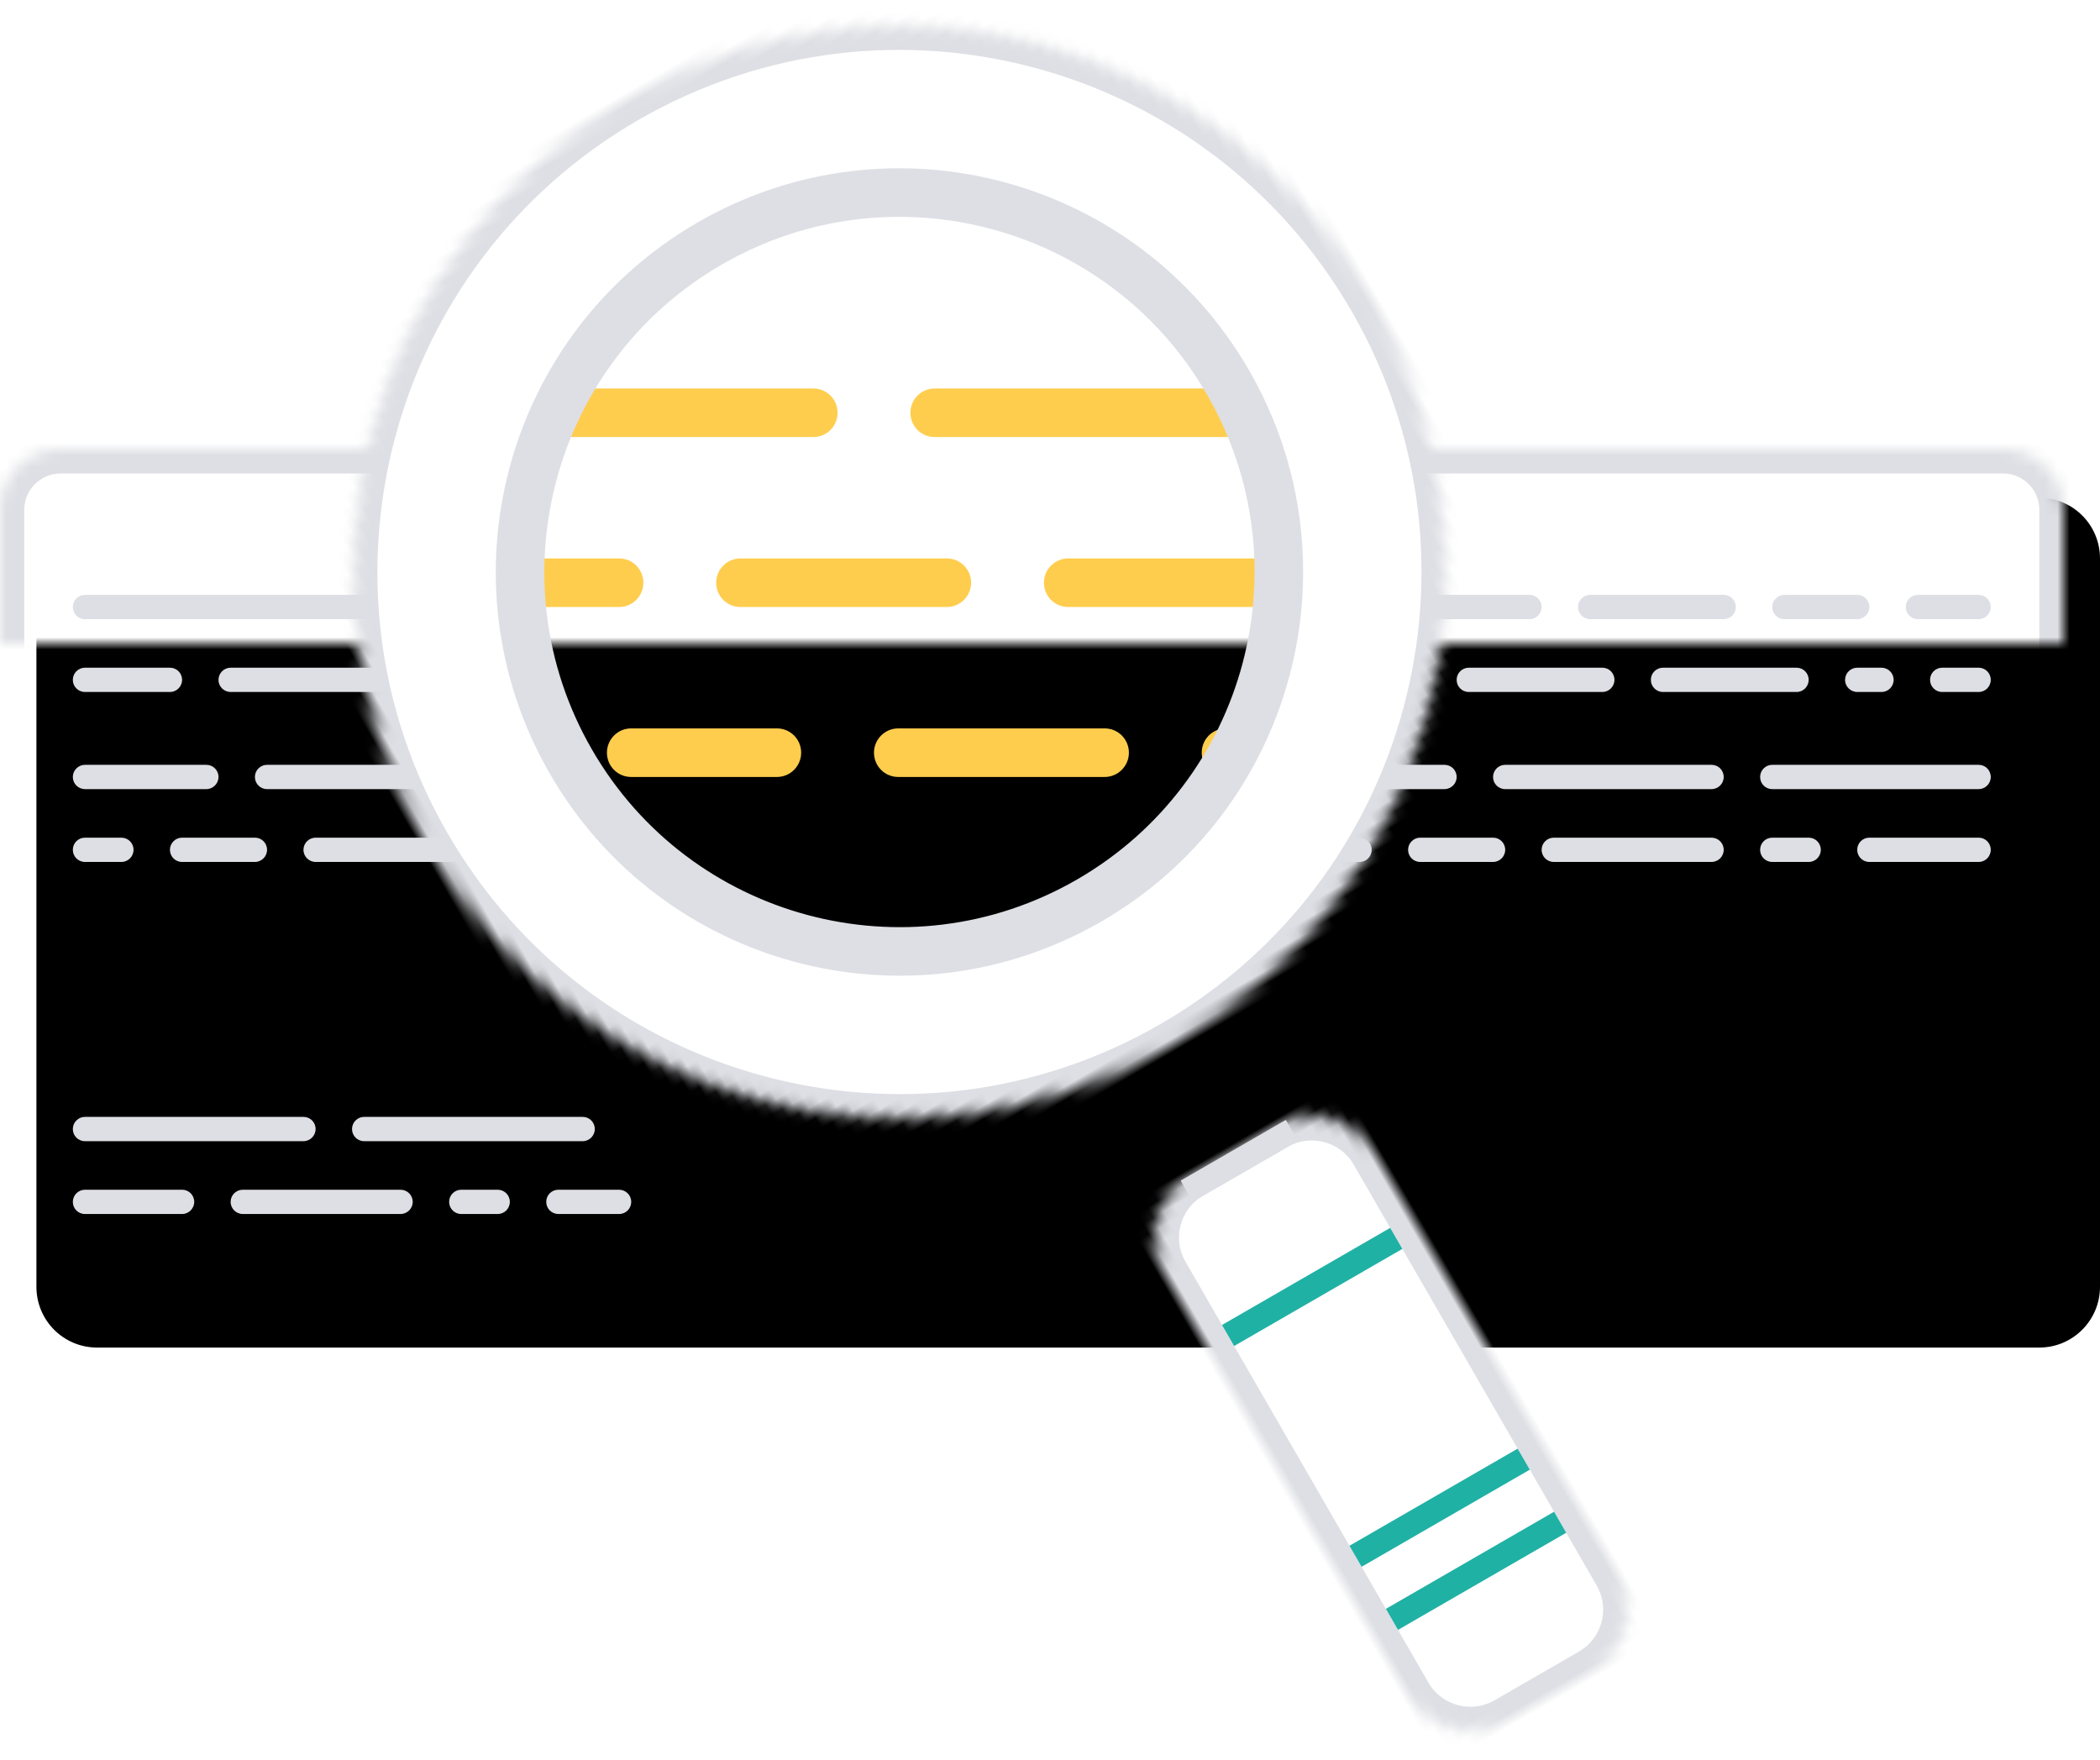 <?xml version="1.0" encoding="UTF-8" standalone="no"?>
<svg width="173px" height="145px" viewBox="0 0 173 145" version="1.1" xmlns="http://www.w3.org/2000/svg" xmlns:xlink="http://www.w3.org/1999/xlink">
    <!-- Generator: sketchtool 39.1 (31720) - http://www.bohemiancoding.com/sketch -->
    <title>6EFBCCA9-5290-433D-8654-E09DD5426140</title>
    <desc>Created with sketchtool.</desc>
    <defs>
        <path d="M105.784,54 L165.001,54 C167.762,54 170,56.23 170,59.006 L170,118.994 C170,121.759 167.757,124 165.004,124 L4.996,124 C2.237,124 0,121.77 0,118.994 L0,59.006 L0,59.006 C0,56.241 2.238,54 5.001,54 L32.008,54" id="path-1"></path>
        <filter x="-50%" y="-50%" width="200%" height="200%" filterUnits="objectBoundingBox" id="filter-2">
            <feOffset dx="3" dy="4" in="SourceAlpha" result="shadowOffsetOuter1"></feOffset>
            <feComposite in="shadowOffsetOuter1" in2="SourceAlpha" operator="out" result="shadowOffsetOuter1"></feComposite>
            <feColorMatrix values="0 0 0 0 0   0 0 0 0 0   0 0 0 0 0  0 0 0 0.03 0" type="matrix" in="shadowOffsetOuter1"></feColorMatrix>
        </filter>
        <mask id="mask-3" maskContentUnits="userSpaceOnUse" maskUnits="objectBoundingBox" x="0" y="0" width="170" height="70" fill="white">
            <use xlink:href="#path-1"></use>
        </mask>
        <filter x="-50%" y="-50%" width="200%" height="200%" filterUnits="objectBoundingBox" id="filter-4">
            <feOffset dx="3" dy="4" in="SourceAlpha" result="shadowOffsetOuter1"></feOffset>
            <feColorMatrix values="0 0 0 0 0   0 0 0 0 0   0 0 0 0 0  0 0 0 0.03 0" type="matrix" in="shadowOffsetOuter1" result="shadowMatrixOuter1"></feColorMatrix>
            <feMerge>
                <feMergeNode in="shadowMatrixOuter1"></feMergeNode>
                <feMergeNode in="SourceGraphic"></feMergeNode>
            </feMerge>
        </filter>
        <rect id="path-5" x="40" y="79" width="10" height="32" rx="5"></rect>
        <mask id="mask-6" maskContentUnits="userSpaceOnUse" maskUnits="objectBoundingBox" x="0" y="0" width="10" height="32" fill="white">
            <use xlink:href="#path-5"></use>
        </mask>
        <path d="M45,90 C69.853,90 90,69.853 90,45 C90,20.147 69.853,-2.06057393e-13 45,-2.06057393e-13 C20.147,-2.06057393e-13 -7.46069873e-14,20.147 -7.46069873e-14,45 C-7.46069873e-14,69.853 20.147,90 45,90 Z M35,105.99 C35,102.682 37.677,100 41.001,100 L48.999,100 C52.313,100 55,102.686 55,105.99 L55,146.01 C55,149.318 52.323,152 48.999,152 L41.001,152 C37.687,152 35,149.314 35,146.01 L35,105.99 Z M45,76.25 C62.259,76.25 76.25,62.259 76.25,45 C76.25,27.741 62.259,13.75 45,13.75 C27.741,13.75 13.75,27.741 13.75,45 C13.75,62.259 27.741,76.25 45,76.25 Z" id="path-7"></path>
        <mask id="mask-8" maskContentUnits="userSpaceOnUse" maskUnits="objectBoundingBox" x="0" y="0" width="90" height="152" fill="white">
            <use xlink:href="#path-7"></use>
        </mask>
    </defs>
    <g id="Page-1" stroke="none" stroke-width="1" fill="none" fill-rule="evenodd">
        <g id="002a_Solutions" transform="translate(-355, -935)">
            <g id="Content-discovery" transform="translate(0, 843)">
                <g id="Group-2" transform="translate(354, 75)">
                    <g id="Icon" transform="translate(1, 0)">
                        <g id="Rectangle-31">
                            <use fill="black" fill-opacity="1" filter="url(#filter-2)" xlink:href="#path-1"></use>
                            <use stroke="#DEDFE4" mask="url(#mask-3)" stroke-width="4" fill="#FFFFFF" fill-rule="evenodd" xlink:href="#path-1"></use>
                        </g>
                        <path d="M6,67 C6,66.448 6.446,66 6.993,66 L32.007,66 C32.555,66 33,66.444 33,67 C33,67.552 32.554,68 32.007,68 L6.993,68 C6.445,68 6,67.556 6,67 Z M6,73 C6,72.448 6.446,72 6.998,72 L14.002,72 C14.553,72 15,72.444 15,73 C15,73.552 14.554,74 14.002,74 L6.998,74 C6.447,74 6,73.556 6,73 Z M18,73 C18,72.448 18.449,72 19.007,72 L31.993,72 C32.549,72 33,72.444 33,73 C33,73.552 32.551,74 31.993,74 L19.007,74 C18.451,74 18,73.556 18,73 Z M6,81 C6,80.448 6.456,80 7.002,80 L16.998,80 C17.551,80 18,80.444 18,81 C18,81.552 17.544,82 16.998,82 L7.002,82 C6.449,82 6,81.556 6,81 Z M21,81 C21,80.448 21.451,80 21.995,80 L39.005,80 C39.555,80 40,80.444 40,81 C40,81.552 39.549,82 39.005,82 L21.995,82 C21.445,82 21,81.556 21,81 Z M6,87 C6,86.448 6.444,86 7,86 L10,86 C10.552,86 11,86.444 11,87 C11,87.552 10.556,88 10,88 L7,88 C6.448,88 6,87.556 6,87 Z M14,87 C14,86.448 14.453,86 14.997,86 L21.003,86 C21.554,86 22,86.444 22,87 C22,87.552 21.547,88 21.003,88 L14.997,88 C14.446,88 14,87.556 14,87 Z M25,87 C25,86.448 25.449,86 26.007,86 L38.993,86 C39.549,86 40,86.444 40,87 C40,87.552 39.551,88 38.993,88 L26.007,88 C25.451,88 25,87.556 25,87 Z" id="Combined-Shape" fill="#DEDFE4"></path>
                        <path d="M108,67 C108,66.448 108.451,66 108.995,66 L126.005,66 C126.555,66 127,66.444 127,67 C127,67.552 126.549,68 126.005,68 L108.995,68 C108.445,68 108,67.556 108,67 Z M130,67 C130,66.448 130.447,66 130.999,66 L142.001,66 C142.553,66 143,66.444 143,67 C143,67.552 142.553,68 142.001,68 L130.999,68 C130.447,68 130,67.556 130,67 Z M146,67 C146,66.448 146.453,66 146.997,66 L153.003,66 C153.554,66 154,66.444 154,67 C154,67.552 153.547,68 153.003,68 L146.997,68 C146.446,68 146,67.556 146,67 Z M157,67 C157,66.448 157.438,66 158.003,66 L162.997,66 C163.551,66 164,66.444 164,67 C164,67.552 163.562,68 162.997,68 L158.003,68 C157.449,68 157,67.556 157,67 Z M108,73 C108,72.448 108.446,72 108.998,72 L116.002,72 C116.553,72 117,72.444 117,73 C117,73.552 116.554,74 116.002,74 L108.998,74 C108.447,74 108,73.556 108,73 Z M120,73 C120,72.448 120.447,72 120.999,72 L132.001,72 C132.553,72 133,72.444 133,73 C133,73.552 132.553,74 132.001,74 L120.999,74 C120.447,74 120,73.556 120,73 Z M136,73 C136,72.448 136.447,72 136.999,72 L148.001,72 C148.553,72 149,72.444 149,73 C149,73.552 148.553,74 148.001,74 L136.999,74 C136.447,74 136,73.556 136,73 Z M152,73 C152,72.448 152.443,72 153.009,72 L154.991,72 C155.548,72 156,72.444 156,73 C156,73.552 155.557,74 154.991,74 L153.009,74 C152.452,74 152,73.556 152,73 Z M159,73 C159,72.448 159.444,72 160,72 L163,72 C163.552,72 164,72.444 164,73 C164,73.552 163.556,74 163,74 L160,74 C159.448,74 159,73.556 159,73 Z M108,81 C108,80.448 108.456,80 109.002,80 L118.998,80 C119.551,80 120,80.444 120,81 C120,81.552 119.544,82 118.998,82 L109.002,82 C108.449,82 108,81.556 108,81 Z M123,81 C123,80.448 123.451,80 123.995,80 L141.005,80 C141.555,80 142,80.444 142,81 C142,81.552 141.549,82 141.005,82 L123.995,82 C123.445,82 123,81.556 123,81 Z M145,81 C145,80.448 145.451,80 145.995,80 L163.005,80 C163.555,80 164,80.444 164,81 C164,81.552 163.549,82 163.005,82 L145.995,82 C145.445,82 145,81.556 145,81 Z M108,87 C108,86.448 108.444,86 109,86 L112,86 C112.552,86 113,86.444 113,87 C113,87.552 112.556,88 112,88 L109,88 C108.448,88 108,87.556 108,87 Z M116,87 C116,86.448 116.453,86 116.997,86 L123.003,86 C123.554,86 124,86.444 124,87 C124,87.552 123.547,88 123.003,88 L116.997,88 C116.446,88 116,87.556 116,87 Z M127,87 C127,86.448 127.449,86 128.007,86 L140.993,86 C141.549,86 142,86.444 142,87 C142,87.552 141.551,88 140.993,88 L128.007,88 C127.451,88 127,87.556 127,87 Z M145,87 C145,86.448 145.444,86 146,86 L149,86 C149.552,86 150,86.444 150,87 C150,87.552 149.556,88 149,88 L146,88 C145.448,88 145,87.556 145,87 Z M153,87 C153,86.448 153.445,86 153.996,86 L163.004,86 C163.554,86 164,86.444 164,87 C164,87.552 163.555,88 163.004,88 L153.996,88 C153.446,88 153,87.556 153,87 Z" id="Combined-Shape" fill="#DEDFE4"></path>
                        <path d="M6,110 C6,109.448 6.455,109 6.992,109 L25.008,109 C25.556,109 26,109.444 26,110 C26,110.552 25.545,111 25.008,111 L6.992,111 C6.444,111 6,110.556 6,110 Z M29,110 C29,109.448 29.455,109 29.992,109 L48.008,109 C48.556,109 49,109.444 49,110 C49,110.552 48.545,111 48.008,111 L29.992,111 C29.444,111 29,110.556 29,110 Z M6,116 C6,115.448 6.456,115 6.995,115 L15.005,115 C15.554,115 16,115.444 16,116 C16,116.552 15.544,117 15.005,117 L6.995,117 C6.446,117 6,116.556 6,116 Z M19,116 C19,115.448 19.449,115 20.007,115 L32.993,115 C33.549,115 34,115.444 34,116 C34,116.552 33.551,117 32.993,117 L20.007,117 C19.451,117 19,116.556 19,116 Z M37,116 C37,115.448 37.444,115 38,115 L41,115 C41.552,115 42,115.444 42,116 C42,116.552 41.556,117 41,117 L38,117 C37.448,117 37,116.556 37,116 Z M45,116 C45,115.448 45.438,115 46.003,115 L50.997,115 C51.551,115 52,115.444 52,116 C52,116.552 51.562,117 50.997,117 L46.003,117 C45.449,117 45,116.556 45,116 Z" id="Combined-Shape" fill="#DEDFE4"></path>
                        <path d="M37,51 C37,49.895 37.889,49 39.002,49 L66.998,49 C68.104,49 69,49.888 69,51 C69,52.105 68.111,53 66.998,53 L39.002,53 C37.896,53 37,52.112 37,51 Z M75,51 C75,49.895 75.889,49 77.002,49 L104.998,49 C106.104,49 107,49.888 107,51 C107,52.105 106.111,53 104.998,53 L77.002,53 C75.896,53 75,52.112 75,51 Z M37,65 C37,63.895 37.895,63 38.994,63 L51.006,63 C52.107,63 53,63.888 53,65 C53,66.105 52.105,67 51.006,67 L38.994,67 C37.893,67 37,66.112 37,65 Z M59,65 C59,63.895 59.902,63 60.995,63 L78.005,63 C79.107,63 80,63.888 80,65 C80,66.105 79.098,67 78.005,67 L60.995,67 C59.893,67 59,66.112 59,65 Z M37,79 C37,77.895 37.887,77 39.006,77 L41.994,77 C43.102,77 44,77.888 44,79 C44,80.105 43.113,81 41.994,81 L39.006,81 C37.898,81 37,80.112 37,79 Z M50,79 C50,77.895 50.895,77 51.994,77 L64.006,77 C65.107,77 66,77.888 66,79 C66,80.105 65.105,81 64.006,81 L51.994,81 C50.893,81 50,80.112 50,79 Z M72,79 C72,77.895 72.902,77 73.995,77 L91.005,77 C92.107,77 93,77.888 93,79 C93,80.105 92.098,81 91.005,81 L73.995,81 C72.893,81 72,80.112 72,79 Z M99,79 C99,77.895 99.887,77 100.998,77 L105.002,77 C106.105,77 107,77.888 107,79 C107,80.105 106.113,81 105.002,81 L100.998,81 C99.895,81 99,80.112 99,79 Z M86,65 C86,63.895 86.902,63 87.995,63 L105.005,63 C106.107,63 107,63.888 107,65 C107,66.105 106.098,67 105.005,67 L87.995,67 C86.893,67 86,66.112 86,65 Z" id="Combined-Shape" fill="#FFCD4E"></path>
                        <g id="Group-3" filter="url(#filter-4)" transform="translate(85, 89) rotate(-30) translate(-85, -89) translate(40, 13)">
                            <use id="Rectangle-2" stroke="#DEDFE4" mask="url(#mask-6)" stroke-width="4" fill="#FFFFFF" xlink:href="#path-5"></use>
                            <rect id="Rectangle-6" fill="#000000" opacity="0.05" x="42" y="88" width="6" height="4"></rect>
                            <use id="Combined-Shape" stroke="#DEDFE4" mask="url(#mask-8)" stroke-width="4" fill="#FFFFFF" xlink:href="#path-7"></use>
                            <rect id="Rectangle-3" fill="#DEDFE4" x="40" y="100" width="10" height="2"></rect>
                            <rect id="Combined-Shape" fill="#20B1A5" x="37" y="112" width="16" height="2"></rect>
                            <path d="M37,133 L53,133 L53,135 L37,135 L37,133 Z M37,139 L53,139 L53,141 L37,141 L37,139 Z" id="Combined-Shape" fill="#20B1A5"></path>
                        </g>
                    </g>
                </g>
            </g>
        </g>
    </g>
</svg>